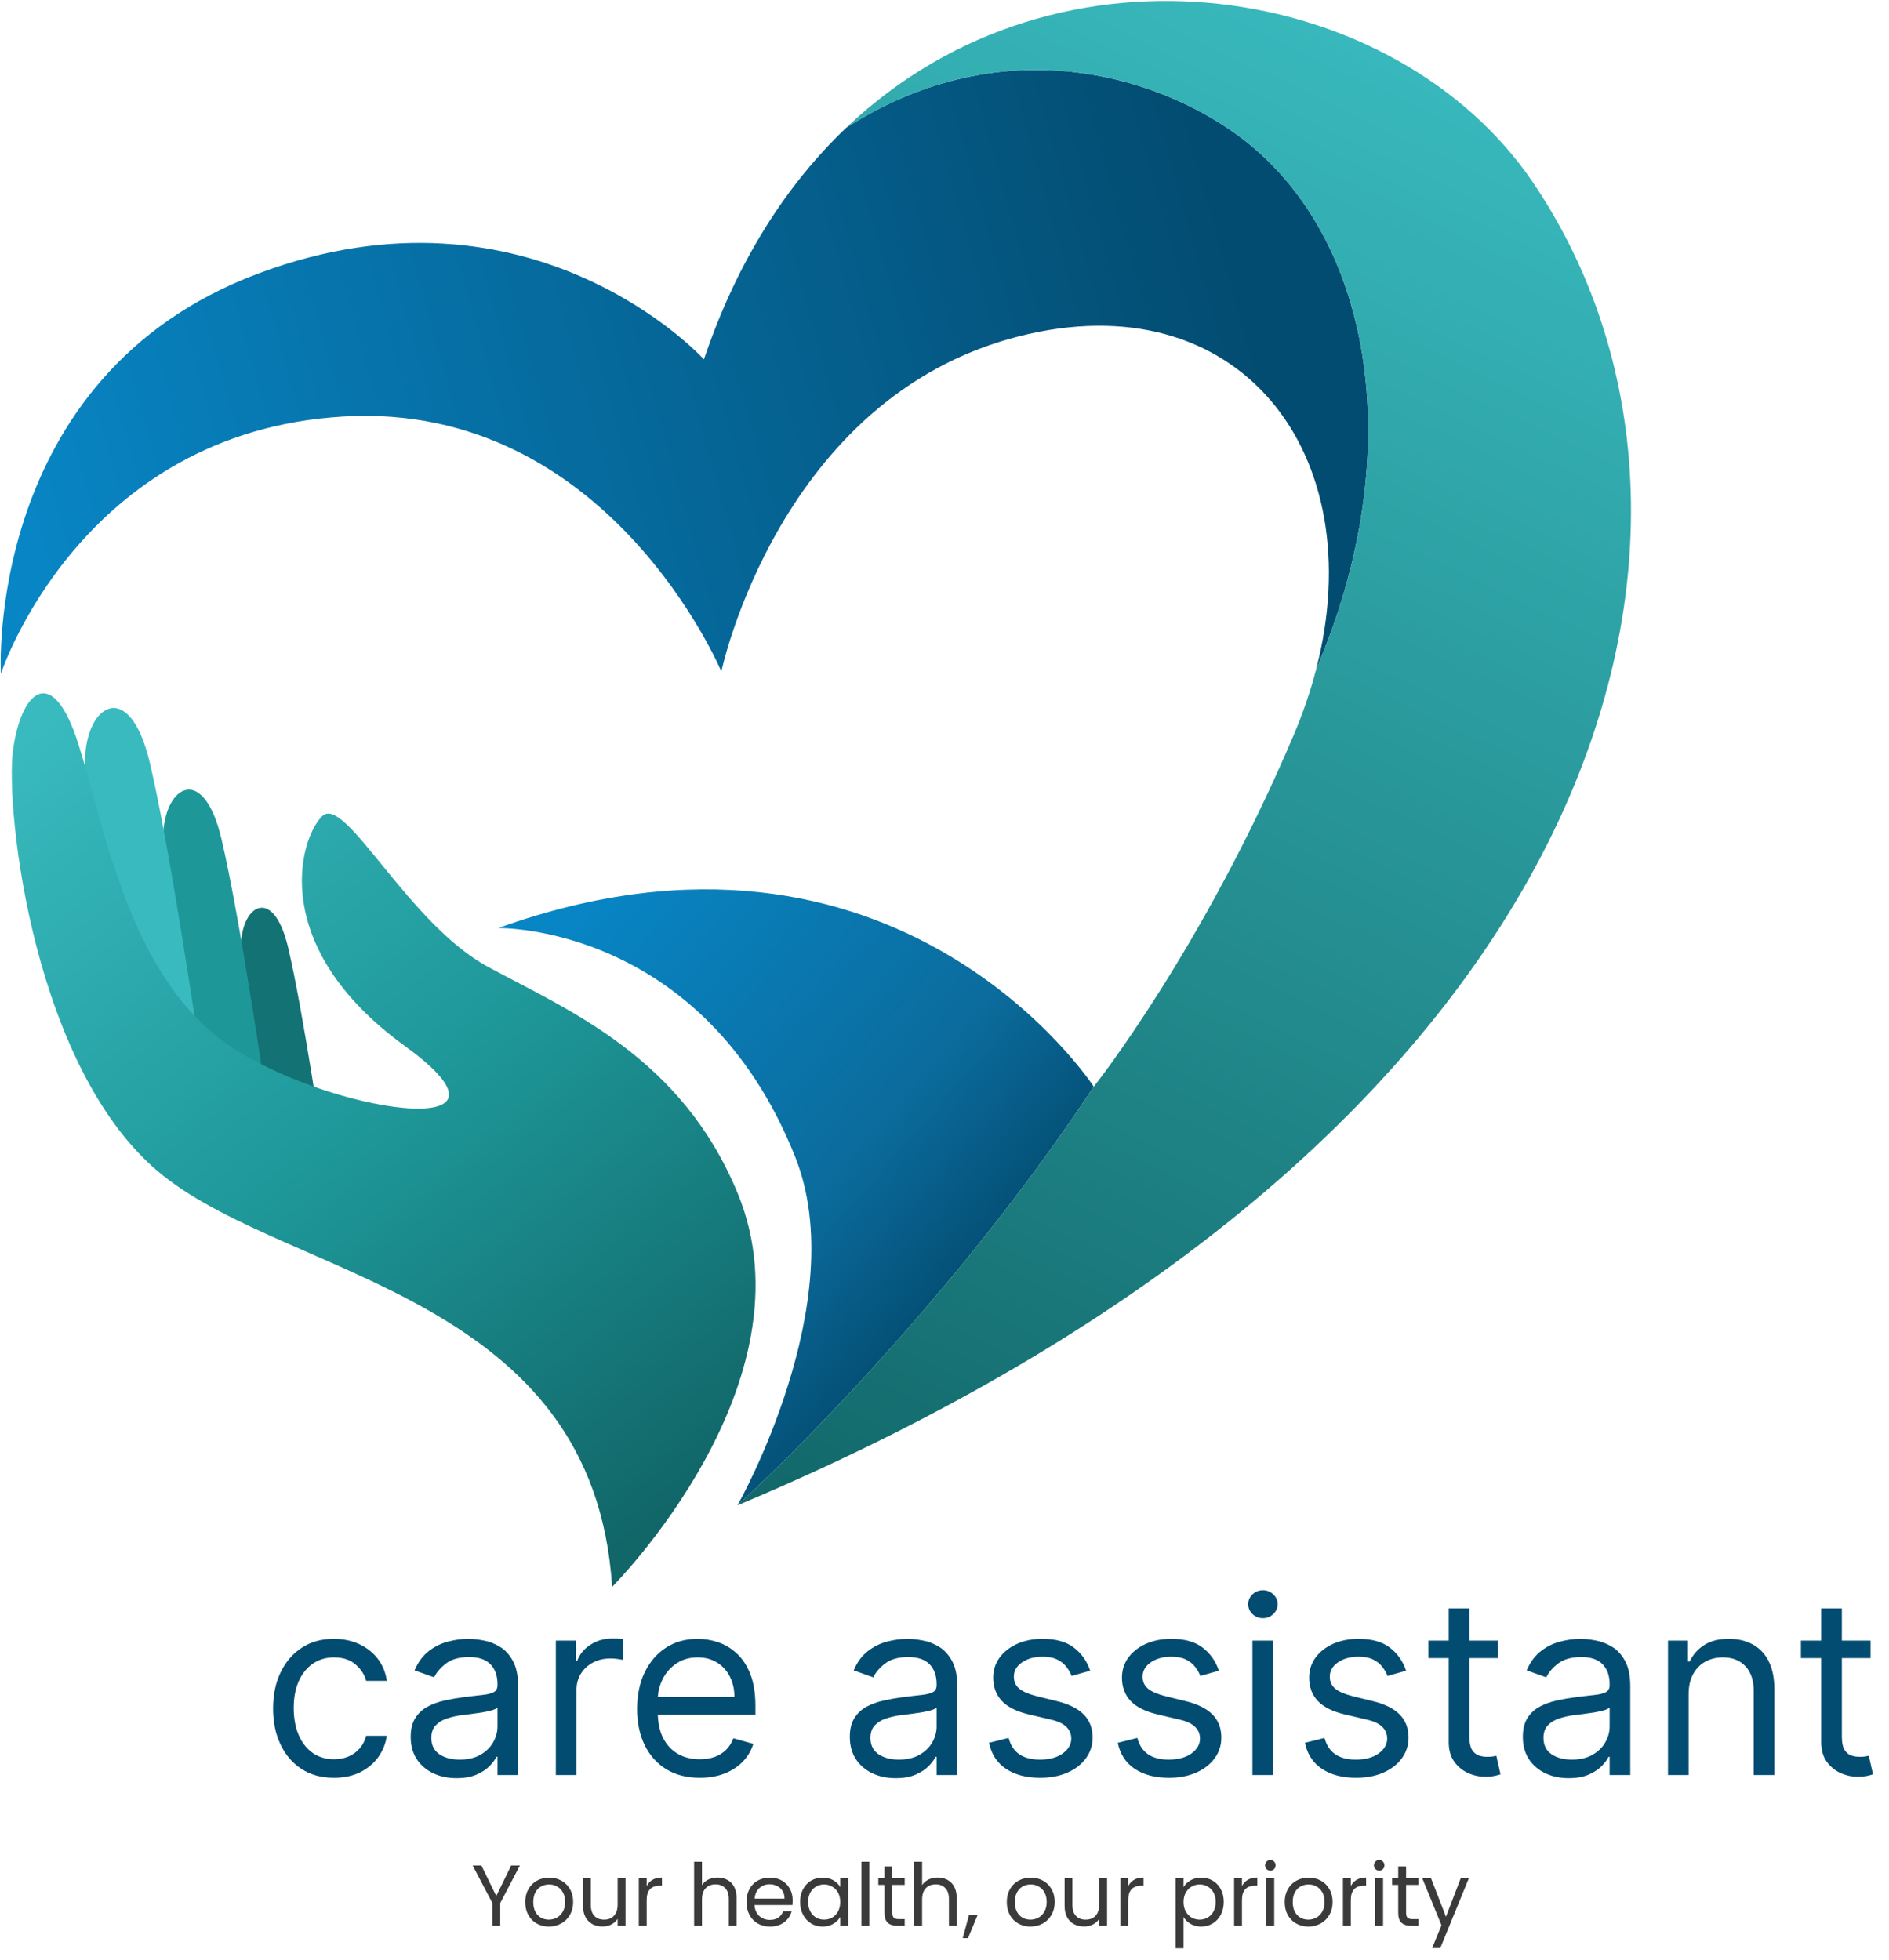 <svg width="345" height="358" viewBox="0 0 345 358" fill="none" xmlns="http://www.w3.org/2000/svg">
<path d="M44.015 173.574C43.696 165.556 49.838 161.284 52.622 173.045C55.407 184.806 59.211 211.065 59.211 211.065C59.211 211.065 44.475 208.471 44.634 207.424C44.793 206.376 44.015 173.574 44.015 173.574Z" fill="#137274"/>
<path d="M29.806 153.84C29.412 143.938 36.997 138.662 40.437 153.187C43.876 167.712 48.574 200.143 48.574 200.143C48.574 200.143 30.374 196.94 30.571 195.646C30.767 194.353 29.806 153.84 29.806 153.84Z" fill="#1E9799"/>
<path d="M15.538 140.004C15.1 128.995 23.533 123.129 27.357 139.278C31.181 155.427 36.404 191.482 36.404 191.482C36.404 191.482 12.191 166.502 12.41 165.063C12.627 163.625 15.538 140.004 15.538 140.004Z" fill="#39BABE"/>
<path d="M111.796 289.824C108.413 236.702 53.467 233.556 29.792 214.715C6.117 195.874 0.916 147.789 2.379 136.992C3.842 126.195 9.571 120.876 14.332 135.945C19.093 151.014 23.536 178.155 41.496 190.691C59.457 203.227 98.931 209.153 73.943 191.038C48.955 172.923 54.628 153.231 58.825 149.078C63.021 144.925 74.389 168.63 89.199 176.625C104.009 184.619 124.487 193.08 134.736 217.969C149 252.607 111.796 289.824 111.796 289.824Z" fill="url(#paint0_linear_6_25)"/>
<path d="M224.679 23.73C208.333 12.581 181.191 6.204 154.551 23.332C143.75 33.612 134.667 47.548 128.565 65.629C128.565 65.629 97.247 31.179 47.138 49.97C-2.971 68.761 0.161 123.046 0.161 123.046C0.161 123.046 14.573 78.84 62.797 76.069C111.119 73.292 131.745 122.649 131.745 122.649C131.745 122.649 142.245 72.615 185.982 61.453C226.31 51.161 250.579 82.828 240.375 122.25C257.713 82.07 250.651 41.444 224.679 23.73Z" fill="url(#paint1_linear_6_25)"/>
<path d="M199.761 198.474C199.761 198.474 163.898 143.267 90.983 169.501C90.983 169.501 128.245 168.718 145.219 211.259C155.778 237.721 134.698 274.928 134.698 274.928C134.698 274.928 170.665 242.457 199.761 198.474Z" fill="url(#paint2_linear_6_25)"/>
<path d="M279.936 33.267C255.272 -3.089 193.64 -13.87 154.551 23.332C181.19 6.203 208.333 12.581 224.679 23.73C250.651 41.444 257.713 82.07 240.375 122.25C239.361 126.165 238.013 130.156 236.301 134.191C219.635 173.475 199.761 198.474 199.761 198.474C170.665 242.457 134.698 274.928 134.698 274.928C295.847 207.281 322.237 95.622 279.936 33.267Z" fill="url(#paint3_linear_6_25)"/>
<path d="M60.995 324.697C58.694 324.697 56.712 324.154 55.05 323.067C53.389 321.98 52.11 320.483 51.215 318.576C50.32 316.67 49.873 314.491 49.873 312.041C49.873 309.548 50.331 307.348 51.247 305.441C52.174 303.523 53.463 302.026 55.114 300.95C56.776 299.864 58.715 299.32 60.931 299.32C62.657 299.32 64.212 299.64 65.597 300.279C66.982 300.918 68.117 301.813 69.001 302.964C69.885 304.114 70.434 305.457 70.647 306.991H66.876C66.588 305.872 65.949 304.882 64.958 304.019C63.978 303.145 62.657 302.708 60.995 302.708C59.525 302.708 58.236 303.092 57.128 303.859C56.031 304.615 55.173 305.686 54.555 307.071C53.948 308.445 53.644 310.059 53.644 311.913C53.644 313.809 53.943 315.46 54.539 316.867C55.146 318.273 55.999 319.365 57.096 320.143C58.204 320.92 59.504 321.309 60.995 321.309C61.975 321.309 62.865 321.139 63.664 320.798C64.463 320.457 65.139 319.967 65.693 319.328C66.247 318.688 66.641 317.921 66.876 317.026H70.647C70.434 318.475 69.907 319.78 69.065 320.942C68.234 322.092 67.132 323.008 65.757 323.69C64.394 324.361 62.806 324.697 60.995 324.697ZM83.383 324.761C81.828 324.761 80.416 324.468 79.148 323.882C77.881 323.285 76.874 322.428 76.128 321.309C75.382 320.18 75.01 318.816 75.01 317.218C75.01 315.812 75.287 314.672 75.841 313.798C76.395 312.914 77.135 312.222 78.062 311.721C78.989 311.22 80.011 310.847 81.13 310.602C82.259 310.347 83.394 310.144 84.534 309.995C86.025 309.803 87.234 309.66 88.161 309.564C89.099 309.457 89.781 309.281 90.207 309.036C90.644 308.791 90.862 308.365 90.862 307.758V307.63C90.862 306.053 90.43 304.828 89.567 303.955C88.715 303.081 87.421 302.644 85.684 302.644C83.884 302.644 82.472 303.038 81.45 303.827C80.427 304.615 79.708 305.457 79.292 306.352L75.713 305.073C76.352 303.582 77.204 302.421 78.27 301.59C79.346 300.748 80.517 300.162 81.785 299.832C83.064 299.491 84.321 299.32 85.556 299.32C86.345 299.32 87.25 299.416 88.273 299.608C89.306 299.789 90.303 300.167 91.261 300.743C92.231 301.318 93.035 302.186 93.674 303.347C94.314 304.509 94.633 306.064 94.633 308.014V324.185H90.862V320.862H90.67C90.415 321.394 89.988 321.964 89.392 322.571C88.795 323.179 88.001 323.695 87.011 324.122C86.02 324.548 84.811 324.761 83.383 324.761ZM83.959 321.373C85.45 321.373 86.707 321.08 87.73 320.494C88.763 319.908 89.541 319.152 90.063 318.225C90.596 317.298 90.862 316.323 90.862 315.301V311.849C90.702 312.041 90.351 312.216 89.807 312.376C89.275 312.525 88.657 312.658 87.954 312.776C87.261 312.882 86.585 312.978 85.924 313.063C85.274 313.138 84.747 313.202 84.342 313.255C83.362 313.383 82.446 313.591 81.594 313.878C80.752 314.155 80.07 314.576 79.548 315.141C79.037 315.695 78.781 316.451 78.781 317.41C78.781 318.72 79.266 319.711 80.235 320.382C81.215 321.043 82.456 321.373 83.959 321.373ZM101.517 324.185V299.64H105.16V303.347H105.416C105.863 302.133 106.673 301.147 107.845 300.391C109.017 299.635 110.338 299.257 111.808 299.257C112.085 299.257 112.431 299.262 112.847 299.272C113.262 299.283 113.576 299.299 113.789 299.32V303.156C113.662 303.124 113.369 303.076 112.91 303.012C112.463 302.937 111.989 302.9 111.488 302.9C110.295 302.9 109.23 303.15 108.292 303.651C107.365 304.141 106.63 304.823 106.087 305.696C105.554 306.559 105.288 307.545 105.288 308.653V324.185H101.517ZM127.804 324.697C125.439 324.697 123.399 324.175 121.684 323.131C119.979 322.076 118.663 320.606 117.736 318.72C116.82 316.824 116.362 314.619 116.362 312.105C116.362 309.59 116.82 307.374 117.736 305.457C118.663 303.529 119.952 302.026 121.604 300.95C123.266 299.864 125.205 299.32 127.42 299.32C128.699 299.32 129.961 299.533 131.208 299.96C132.454 300.386 133.589 301.078 134.611 302.037C135.634 302.985 136.449 304.242 137.056 305.808C137.664 307.374 137.967 309.303 137.967 311.593V313.191H119.047V309.931H134.132C134.132 308.546 133.855 307.31 133.301 306.224C132.758 305.137 131.98 304.28 130.968 303.651C129.967 303.022 128.784 302.708 127.42 302.708C125.918 302.708 124.619 303.081 123.521 303.827C122.435 304.562 121.598 305.521 121.012 306.703C120.426 307.886 120.133 309.154 120.133 310.507V312.68C120.133 314.533 120.453 316.105 121.092 317.394C121.742 318.672 122.642 319.647 123.793 320.318C124.944 320.979 126.281 321.309 127.804 321.309C128.795 321.309 129.69 321.171 130.489 320.894C131.298 320.606 131.996 320.18 132.582 319.615C133.168 319.04 133.621 318.326 133.94 317.474L137.584 318.497C137.2 319.732 136.556 320.819 135.65 321.757C134.745 322.683 133.626 323.408 132.294 323.93C130.963 324.441 129.466 324.697 127.804 324.697ZM163.583 324.761C162.028 324.761 160.616 324.468 159.349 323.882C158.081 323.285 157.074 322.428 156.328 321.309C155.583 320.18 155.21 318.816 155.21 317.218C155.21 315.812 155.487 314.672 156.041 313.798C156.595 312.914 157.335 312.222 158.262 311.721C159.189 311.22 160.212 310.847 161.33 310.602C162.459 310.347 163.594 310.144 164.734 309.995C166.225 309.803 167.435 309.66 168.361 309.564C169.299 309.457 169.981 309.281 170.407 309.036C170.844 308.791 171.062 308.365 171.062 307.758V307.63C171.062 306.053 170.631 304.828 169.768 303.955C168.915 303.081 167.621 302.644 165.885 302.644C164.084 302.644 162.673 303.038 161.65 303.827C160.627 304.615 159.908 305.457 159.493 306.352L155.913 305.073C156.552 303.582 157.404 302.421 158.47 301.59C159.546 300.748 160.718 300.162 161.985 299.832C163.264 299.491 164.521 299.32 165.757 299.32C166.545 299.32 167.451 299.416 168.473 299.608C169.507 299.789 170.503 300.167 171.462 300.743C172.431 301.318 173.235 302.186 173.875 303.347C174.514 304.509 174.833 306.064 174.833 308.014V324.185H171.062V320.862H170.87C170.615 321.394 170.189 321.964 169.592 322.571C168.995 323.179 168.202 323.695 167.211 324.122C166.22 324.548 165.011 324.761 163.583 324.761ZM164.159 321.373C165.65 321.373 166.907 321.08 167.93 320.494C168.963 319.908 169.741 319.152 170.263 318.225C170.796 317.298 171.062 316.323 171.062 315.301V311.849C170.902 312.041 170.551 312.216 170.007 312.376C169.475 312.525 168.857 312.658 168.154 312.776C167.461 312.882 166.785 312.978 166.124 313.063C165.474 313.138 164.947 313.202 164.542 313.255C163.562 313.383 162.646 313.591 161.794 313.878C160.952 314.155 160.27 314.576 159.748 315.141C159.237 315.695 158.981 316.451 158.981 317.41C158.981 318.72 159.466 319.711 160.435 320.382C161.415 321.043 162.657 321.373 164.159 321.373ZM199.103 305.137L195.715 306.096C195.502 305.531 195.188 304.983 194.773 304.45C194.368 303.907 193.814 303.459 193.111 303.108C192.408 302.756 191.507 302.58 190.41 302.58C188.908 302.58 187.656 302.927 186.655 303.619C185.664 304.301 185.169 305.169 185.169 306.224C185.169 307.161 185.509 307.902 186.191 308.445C186.873 308.988 187.938 309.441 189.387 309.803L193.031 310.698C195.225 311.231 196.861 312.046 197.937 313.143C199.013 314.23 199.551 315.631 199.551 317.346C199.551 318.752 199.146 320.009 198.336 321.117C197.537 322.225 196.419 323.099 194.98 323.738C193.542 324.377 191.87 324.697 189.963 324.697C187.459 324.697 185.387 324.154 183.746 323.067C182.106 321.98 181.067 320.393 180.63 318.305L184.21 317.41C184.551 318.731 185.195 319.722 186.143 320.382C187.102 321.043 188.354 321.373 189.899 321.373C191.656 321.373 193.052 321 194.085 320.254C195.129 319.498 195.652 318.592 195.652 317.538C195.652 316.685 195.353 315.972 194.757 315.396C194.16 314.81 193.244 314.374 192.008 314.086L187.917 313.127C185.669 312.595 184.018 311.769 182.963 310.65C181.919 309.521 181.397 308.109 181.397 306.416C181.397 305.031 181.786 303.806 182.564 302.74C183.352 301.675 184.423 300.839 185.776 300.231C187.139 299.624 188.684 299.32 190.41 299.32C192.839 299.32 194.746 299.853 196.131 300.918C197.527 301.984 198.517 303.39 199.103 305.137ZM222.614 305.137L219.226 306.096C219.013 305.531 218.699 304.983 218.283 304.45C217.879 303.907 217.325 303.459 216.621 303.108C215.918 302.756 215.018 302.58 213.921 302.58C212.419 302.58 211.167 302.927 210.165 303.619C209.175 304.301 208.679 305.169 208.679 306.224C208.679 307.161 209.02 307.902 209.702 308.445C210.384 308.988 211.449 309.441 212.898 309.803L216.542 310.698C218.736 311.231 220.371 312.046 221.447 313.143C222.523 314.23 223.061 315.631 223.061 317.346C223.061 318.752 222.657 320.009 221.847 321.117C221.048 322.225 219.929 323.099 218.491 323.738C217.053 324.377 215.38 324.697 213.473 324.697C210.97 324.697 208.898 324.154 207.257 323.067C205.616 321.98 204.578 320.393 204.141 318.305L207.72 317.41C208.061 318.731 208.706 319.722 209.654 320.382C210.613 321.043 211.865 321.373 213.409 321.373C215.167 321.373 216.563 321 217.596 320.254C218.64 319.498 219.162 318.592 219.162 317.538C219.162 316.685 218.864 315.972 218.267 315.396C217.671 314.81 216.755 314.374 215.519 314.086L211.428 313.127C209.18 312.595 207.529 311.769 206.474 310.65C205.43 309.521 204.908 308.109 204.908 306.416C204.908 305.031 205.297 303.806 206.075 302.74C206.863 301.675 207.934 300.839 209.287 300.231C210.65 299.624 212.195 299.32 213.921 299.32C216.35 299.32 218.257 299.853 219.642 300.918C221.037 301.984 222.028 303.39 222.614 305.137ZM228.738 324.185V299.64H232.51V324.185H228.738ZM230.656 295.549C229.921 295.549 229.287 295.299 228.754 294.798C228.232 294.297 227.971 293.695 227.971 292.992C227.971 292.289 228.232 291.687 228.754 291.187C229.287 290.686 229.921 290.435 230.656 290.435C231.391 290.435 232.02 290.686 232.542 291.187C233.074 291.687 233.341 292.289 233.341 292.992C233.341 293.695 233.074 294.297 232.542 294.798C232.02 295.299 231.391 295.549 230.656 295.549ZM256.803 305.137L253.416 306.096C253.203 305.531 252.888 304.983 252.473 304.45C252.068 303.907 251.514 303.459 250.811 303.108C250.108 302.756 249.208 302.58 248.11 302.58C246.608 302.58 245.356 302.927 244.355 303.619C243.364 304.301 242.869 305.169 242.869 306.224C242.869 307.161 243.21 307.902 243.891 308.445C244.573 308.988 245.639 309.441 247.088 309.803L250.731 310.698C252.926 311.231 254.561 312.046 255.637 313.143C256.713 314.23 257.251 315.631 257.251 317.346C257.251 318.752 256.846 320.009 256.036 321.117C255.237 322.225 254.119 323.099 252.681 323.738C251.242 324.377 249.57 324.697 247.663 324.697C245.159 324.697 243.087 324.154 241.447 323.067C239.806 321.98 238.767 320.393 238.33 318.305L241.91 317.41C242.251 318.731 242.895 319.722 243.844 320.382C244.802 321.043 246.054 321.373 247.599 321.373C249.357 321.373 250.752 321 251.786 320.254C252.83 319.498 253.352 318.592 253.352 317.538C253.352 316.685 253.053 315.972 252.457 315.396C251.86 314.81 250.944 314.374 249.708 314.086L245.617 313.127C243.369 312.595 241.718 311.769 240.664 310.65C239.619 309.521 239.097 308.109 239.097 306.416C239.097 305.031 239.486 303.806 240.264 302.74C241.052 301.675 242.123 300.839 243.476 300.231C244.84 299.624 246.384 299.32 248.11 299.32C250.539 299.32 252.446 299.853 253.831 300.918C255.227 301.984 256.217 303.39 256.803 305.137ZM273.603 299.64V302.836H260.882V299.64H273.603ZM264.59 293.759H268.361V317.154C268.361 318.22 268.516 319.019 268.824 319.551C269.144 320.073 269.549 320.425 270.039 320.606C270.54 320.776 271.067 320.862 271.621 320.862C272.036 320.862 272.377 320.84 272.644 320.798C272.91 320.744 273.123 320.702 273.283 320.67L274.05 324.058C273.794 324.154 273.437 324.249 272.979 324.345C272.521 324.452 271.941 324.505 271.237 324.505C270.172 324.505 269.128 324.276 268.105 323.818C267.093 323.36 266.252 322.662 265.58 321.725C264.92 320.787 264.59 319.605 264.59 318.177V293.759ZM286.498 324.761C284.943 324.761 283.531 324.468 282.264 323.882C280.996 323.285 279.989 322.428 279.243 321.309C278.498 320.18 278.125 318.816 278.125 317.218C278.125 315.812 278.402 314.672 278.956 313.798C279.51 312.914 280.25 312.222 281.177 311.721C282.104 311.22 283.127 310.847 284.245 310.602C285.375 310.347 286.509 310.144 287.649 309.995C289.141 309.803 290.35 309.66 291.277 309.564C292.214 309.457 292.896 309.281 293.322 309.036C293.759 308.791 293.977 308.365 293.977 307.758V307.63C293.977 306.053 293.546 304.828 292.683 303.955C291.83 303.081 290.536 302.644 288.8 302.644C286.999 302.644 285.588 303.038 284.565 303.827C283.542 304.615 282.823 305.457 282.408 306.352L278.828 305.073C279.467 303.582 280.319 302.421 281.385 301.59C282.461 300.748 283.633 300.162 284.9 299.832C286.179 299.491 287.436 299.32 288.672 299.32C289.46 299.32 290.366 299.416 291.388 299.608C292.422 299.789 293.418 300.167 294.377 300.743C295.346 301.318 296.15 302.186 296.79 303.347C297.429 304.509 297.748 306.064 297.748 308.014V324.185H293.977V320.862H293.785C293.53 321.394 293.104 321.964 292.507 322.571C291.91 323.179 291.117 323.695 290.126 324.122C289.135 324.548 287.926 324.761 286.498 324.761ZM287.074 321.373C288.565 321.373 289.822 321.08 290.845 320.494C291.878 319.908 292.656 319.152 293.178 318.225C293.711 317.298 293.977 316.323 293.977 315.301V311.849C293.817 312.041 293.466 312.216 292.922 312.376C292.39 312.525 291.772 312.658 291.069 312.776C290.376 312.882 289.7 312.978 289.039 313.063C288.389 313.138 287.862 313.202 287.457 313.255C286.477 313.383 285.561 313.591 284.709 313.878C283.867 314.155 283.185 314.576 282.663 315.141C282.152 315.695 281.896 316.451 281.896 317.41C281.896 318.72 282.381 319.711 283.35 320.382C284.33 321.043 285.572 321.373 287.074 321.373ZM308.403 309.42V324.185H304.632V299.64H308.275V303.475H308.595C309.17 302.229 310.044 301.227 311.216 300.471C312.388 299.704 313.9 299.32 315.754 299.32C317.416 299.32 318.87 299.661 320.117 300.343C321.363 301.014 322.333 302.037 323.025 303.411C323.717 304.775 324.064 306.501 324.064 308.589V324.185H320.292V308.845C320.292 306.916 319.792 305.414 318.79 304.338C317.789 303.252 316.415 302.708 314.667 302.708C313.464 302.708 312.388 302.969 311.439 303.491C310.502 304.013 309.762 304.775 309.218 305.776C308.675 306.778 308.403 307.992 308.403 309.42ZM341.63 299.64V302.836H328.91V299.64H341.63ZM332.617 293.759H336.388V317.154C336.388 318.22 336.543 319.019 336.852 319.551C337.171 320.073 337.576 320.425 338.066 320.606C338.567 320.776 339.094 320.862 339.648 320.862C340.064 320.862 340.405 320.84 340.671 320.798C340.937 320.744 341.15 320.702 341.31 320.67L342.077 324.058C341.822 324.154 341.465 324.249 341.007 324.345C340.549 324.452 339.968 324.505 339.265 324.505C338.199 324.505 337.155 324.276 336.133 323.818C335.121 323.36 334.279 322.662 333.608 321.725C332.947 320.787 332.617 319.605 332.617 318.177V293.759Z" fill="#034C71"/>
<path d="M94.95 340.714L91.365 347.568V351.722H89.928V347.568L86.327 340.714H87.922L90.638 346.289L93.355 340.714H94.95ZM100.24 351.864C99.429 351.864 98.692 351.679 98.029 351.311C97.376 350.943 96.86 350.421 96.481 349.748C96.113 349.063 95.928 348.274 95.928 347.379C95.928 346.494 96.118 345.715 96.497 345.042C96.887 344.357 97.413 343.836 98.076 343.478C98.74 343.11 99.482 342.925 100.303 342.925C101.124 342.925 101.866 343.11 102.53 343.478C103.193 343.836 103.714 344.352 104.093 345.026C104.483 345.7 104.677 346.484 104.677 347.379C104.677 348.274 104.477 349.063 104.077 349.748C103.688 350.421 103.156 350.943 102.482 351.311C101.808 351.679 101.061 351.864 100.24 351.864ZM100.24 350.6C100.756 350.6 101.24 350.479 101.693 350.237C102.145 349.995 102.509 349.632 102.782 349.147C103.067 348.663 103.209 348.074 103.209 347.379C103.209 346.684 103.072 346.094 102.798 345.61C102.524 345.126 102.166 344.768 101.724 344.536C101.282 344.294 100.803 344.173 100.287 344.173C99.761 344.173 99.276 344.294 98.834 344.536C98.403 344.768 98.055 345.126 97.792 345.61C97.529 346.094 97.397 346.684 97.397 347.379C97.397 348.084 97.523 348.679 97.776 349.163C98.039 349.648 98.387 350.011 98.819 350.253C99.25 350.485 99.724 350.6 100.24 350.6ZM114.242 343.068V351.722H112.805V350.442C112.531 350.885 112.147 351.232 111.652 351.485C111.168 351.727 110.631 351.848 110.041 351.848C109.367 351.848 108.762 351.711 108.225 351.437C107.688 351.153 107.262 350.732 106.946 350.174C106.641 349.616 106.488 348.937 106.488 348.137V343.068H107.909V347.947C107.909 348.8 108.125 349.458 108.557 349.921C108.988 350.374 109.578 350.6 110.325 350.6C111.094 350.6 111.699 350.363 112.141 349.89C112.584 349.416 112.805 348.726 112.805 347.821V343.068H114.242ZM118.105 344.473C118.358 343.978 118.716 343.594 119.179 343.32C119.653 343.046 120.227 342.91 120.9 342.91V344.394H120.521C118.911 344.394 118.105 345.268 118.105 347.016V351.722H116.668V343.068H118.105V344.473ZM131.065 342.91C131.718 342.91 132.307 343.052 132.834 343.336C133.36 343.61 133.771 344.026 134.066 344.584C134.371 345.142 134.524 345.821 134.524 346.621V351.722H133.102V346.826C133.102 345.963 132.886 345.305 132.455 344.852C132.023 344.389 131.434 344.157 130.686 344.157C129.928 344.157 129.323 344.394 128.87 344.868C128.428 345.342 128.207 346.031 128.207 346.937V351.722H126.77V340.035H128.207V344.299C128.491 343.857 128.88 343.515 129.375 343.273C129.881 343.031 130.444 342.91 131.065 342.91ZM144.767 347.063C144.767 347.337 144.751 347.626 144.72 347.931H137.803C137.855 348.784 138.145 349.453 138.671 349.937C139.208 350.411 139.856 350.648 140.614 350.648C141.235 350.648 141.751 350.506 142.161 350.221C142.582 349.927 142.877 349.537 143.046 349.053H144.593C144.362 349.884 143.898 350.564 143.204 351.09C142.509 351.606 141.645 351.864 140.614 351.864C139.793 351.864 139.056 351.679 138.403 351.311C137.761 350.943 137.255 350.421 136.887 349.748C136.518 349.063 136.334 348.274 136.334 347.379C136.334 346.484 136.513 345.7 136.871 345.026C137.229 344.352 137.729 343.836 138.371 343.478C139.024 343.11 139.771 342.925 140.614 342.925C141.435 342.925 142.161 343.104 142.793 343.462C143.425 343.82 143.909 344.315 144.246 344.947C144.593 345.568 144.767 346.273 144.767 347.063ZM143.283 346.763C143.283 346.215 143.162 345.747 142.919 345.357C142.677 344.957 142.346 344.657 141.924 344.457C141.514 344.247 141.056 344.141 140.551 344.141C139.824 344.141 139.203 344.373 138.687 344.836C138.182 345.299 137.892 345.942 137.819 346.763H143.283ZM146.127 347.363C146.127 346.479 146.306 345.705 146.664 345.042C147.022 344.368 147.511 343.847 148.133 343.478C148.764 343.11 149.464 342.925 150.233 342.925C150.991 342.925 151.649 343.089 152.207 343.415C152.765 343.741 153.181 344.152 153.455 344.647V343.068H154.907V351.722H153.455V350.111C153.17 350.616 152.744 351.037 152.175 351.374C151.617 351.701 150.965 351.864 150.217 351.864C149.449 351.864 148.754 351.674 148.133 351.295C147.511 350.916 147.022 350.385 146.664 349.7C146.306 349.016 146.127 348.237 146.127 347.363ZM153.455 347.379C153.455 346.726 153.323 346.158 153.06 345.673C152.797 345.189 152.439 344.82 151.986 344.568C151.544 344.305 151.054 344.173 150.517 344.173C149.98 344.173 149.491 344.299 149.049 344.552C148.606 344.805 148.254 345.173 147.99 345.657C147.727 346.142 147.596 346.71 147.596 347.363C147.596 348.026 147.727 348.605 147.99 349.1C148.254 349.584 148.606 349.958 149.049 350.221C149.491 350.474 149.98 350.6 150.517 350.6C151.054 350.6 151.544 350.474 151.986 350.221C152.439 349.958 152.797 349.584 153.06 349.1C153.323 348.605 153.455 348.032 153.455 347.379ZM158.773 340.035V351.722H157.336V340.035H158.773ZM162.975 344.252V349.353C162.975 349.774 163.065 350.074 163.244 350.253C163.423 350.421 163.733 350.506 164.175 350.506H165.233V351.722H163.939C163.138 351.722 162.538 351.537 162.138 351.169C161.738 350.8 161.538 350.195 161.538 349.353V344.252H160.417V343.068H161.538V340.888H162.975V343.068H165.233V344.252H162.975ZM171.27 342.91C171.923 342.91 172.512 343.052 173.039 343.336C173.565 343.61 173.976 344.026 174.271 344.584C174.576 345.142 174.729 345.821 174.729 346.621V351.722H173.307V346.826C173.307 345.963 173.091 345.305 172.66 344.852C172.228 344.389 171.639 344.157 170.891 344.157C170.133 344.157 169.528 344.394 169.075 344.868C168.633 345.342 168.412 346.031 168.412 346.937V351.722H166.975V340.035H168.412V344.299C168.696 343.857 169.086 343.515 169.58 343.273C170.086 343.031 170.649 342.91 171.27 342.91ZM178.561 349.732L176.792 353.98H175.829L176.981 349.732H178.561ZM188.191 351.864C187.381 351.864 186.644 351.679 185.98 351.311C185.328 350.943 184.812 350.421 184.433 349.748C184.064 349.063 183.88 348.274 183.88 347.379C183.88 346.494 184.07 345.715 184.449 345.042C184.838 344.357 185.364 343.836 186.028 343.478C186.691 343.11 187.433 342.925 188.254 342.925C189.076 342.925 189.818 343.11 190.481 343.478C191.144 343.836 191.666 344.352 192.045 345.026C192.434 345.7 192.629 346.484 192.629 347.379C192.629 348.274 192.429 349.063 192.029 349.748C191.639 350.421 191.108 350.943 190.434 351.311C189.76 351.679 189.012 351.864 188.191 351.864ZM188.191 350.6C188.707 350.6 189.191 350.479 189.644 350.237C190.097 349.995 190.46 349.632 190.734 349.147C191.018 348.663 191.16 348.074 191.16 347.379C191.16 346.684 191.023 346.094 190.75 345.61C190.476 345.126 190.118 344.768 189.676 344.536C189.234 344.294 188.755 344.173 188.239 344.173C187.712 344.173 187.228 344.294 186.786 344.536C186.354 344.768 186.007 345.126 185.743 345.61C185.48 346.094 185.349 346.684 185.349 347.379C185.349 348.084 185.475 348.679 185.728 349.163C185.991 349.648 186.338 350.011 186.77 350.253C187.202 350.485 187.675 350.6 188.191 350.6ZM202.193 343.068V351.722H200.756V350.442C200.482 350.885 200.098 351.232 199.603 351.485C199.119 351.727 198.582 351.848 197.993 351.848C197.319 351.848 196.713 351.711 196.177 351.437C195.64 351.153 195.213 350.732 194.897 350.174C194.592 349.616 194.439 348.937 194.439 348.137V343.068H195.861V347.947C195.861 348.8 196.076 349.458 196.508 349.921C196.94 350.374 197.529 350.6 198.277 350.6C199.045 350.6 199.651 350.363 200.093 349.89C200.535 349.416 200.756 348.726 200.756 347.821V343.068H202.193ZM206.057 344.473C206.309 343.978 206.667 343.594 207.131 343.32C207.604 343.046 208.178 342.91 208.852 342.91V344.394H208.473C206.862 344.394 206.057 345.268 206.057 347.016V351.722H204.62V343.068H206.057V344.473ZM216.158 344.663C216.442 344.168 216.864 343.757 217.422 343.431C217.99 343.094 218.648 342.925 219.396 342.925C220.164 342.925 220.859 343.11 221.48 343.478C222.112 343.847 222.607 344.368 222.965 345.042C223.323 345.705 223.502 346.479 223.502 347.363C223.502 348.237 223.323 349.016 222.965 349.7C222.607 350.385 222.112 350.916 221.48 351.295C220.859 351.674 220.164 351.864 219.396 351.864C218.659 351.864 218.006 351.701 217.437 351.374C216.879 351.037 216.453 350.621 216.158 350.127V355.828H214.721V343.068H216.158V344.663ZM222.033 347.363C222.033 346.71 221.901 346.142 221.638 345.657C221.375 345.173 221.017 344.805 220.564 344.552C220.122 344.299 219.632 344.173 219.096 344.173C218.569 344.173 218.08 344.305 217.627 344.568C217.185 344.82 216.827 345.194 216.553 345.689C216.29 346.173 216.158 346.737 216.158 347.379C216.158 348.032 216.29 348.605 216.553 349.1C216.827 349.584 217.185 349.958 217.627 350.221C218.08 350.474 218.569 350.6 219.096 350.6C219.632 350.6 220.122 350.474 220.564 350.221C221.017 349.958 221.375 349.584 221.638 349.1C221.901 348.605 222.033 348.026 222.033 347.363ZM226.83 344.473C227.083 343.978 227.441 343.594 227.904 343.32C228.378 343.046 228.952 342.91 229.625 342.91V344.394H229.246C227.636 344.394 226.83 345.268 226.83 347.016V351.722H225.393V343.068H226.83V344.473ZM232.027 341.662C231.753 341.662 231.521 341.567 231.332 341.378C231.142 341.188 231.047 340.957 231.047 340.683C231.047 340.409 231.142 340.178 231.332 339.988C231.521 339.799 231.753 339.704 232.027 339.704C232.29 339.704 232.511 339.799 232.69 339.988C232.879 340.178 232.974 340.409 232.974 340.683C232.974 340.957 232.879 341.188 232.69 341.378C232.511 341.567 232.29 341.662 232.027 341.662ZM232.721 343.068V351.722H231.284V343.068H232.721ZM238.945 351.864C238.134 351.864 237.397 351.679 236.734 351.311C236.081 350.943 235.565 350.421 235.186 349.748C234.818 349.063 234.634 348.274 234.634 347.379C234.634 346.494 234.823 345.715 235.202 345.042C235.592 344.357 236.118 343.836 236.781 343.478C237.445 343.11 238.187 342.925 239.008 342.925C239.829 342.925 240.572 343.11 241.235 343.478C241.898 343.836 242.419 344.352 242.798 345.026C243.188 345.7 243.383 346.484 243.383 347.379C243.383 348.274 243.183 349.063 242.782 349.748C242.393 350.421 241.861 350.943 241.187 351.311C240.514 351.679 239.766 351.864 238.945 351.864ZM238.945 350.6C239.461 350.6 239.945 350.479 240.398 350.237C240.851 349.995 241.214 349.632 241.487 349.147C241.772 348.663 241.914 348.074 241.914 347.379C241.914 346.684 241.777 346.094 241.503 345.61C241.23 345.126 240.872 344.768 240.429 344.536C239.987 344.294 239.508 344.173 238.992 344.173C238.466 344.173 237.982 344.294 237.539 344.536C237.108 344.768 236.76 345.126 236.497 345.61C236.234 346.094 236.102 346.684 236.102 347.379C236.102 348.084 236.229 348.679 236.481 349.163C236.745 349.648 237.092 350.011 237.524 350.253C237.955 350.485 238.429 350.6 238.945 350.6ZM246.709 344.473C246.962 343.978 247.32 343.594 247.783 343.32C248.257 343.046 248.831 342.91 249.504 342.91V344.394H249.125C247.515 344.394 246.709 345.268 246.709 347.016V351.722H245.272V343.068H246.709V344.473ZM251.905 341.662C251.632 341.662 251.4 341.567 251.211 341.378C251.021 341.188 250.926 340.957 250.926 340.683C250.926 340.409 251.021 340.178 251.211 339.988C251.4 339.799 251.632 339.704 251.905 339.704C252.169 339.704 252.39 339.799 252.569 339.988C252.758 340.178 252.853 340.409 252.853 340.683C252.853 340.957 252.758 341.188 252.569 341.378C252.39 341.567 252.169 341.662 251.905 341.662ZM252.6 343.068V351.722H251.163V343.068H252.6ZM256.802 344.252V349.353C256.802 349.774 256.892 350.074 257.071 350.253C257.25 350.421 257.561 350.506 258.003 350.506H259.061V351.722H257.766C256.966 351.722 256.366 351.537 255.966 351.169C255.565 350.8 255.365 350.195 255.365 349.353V344.252H254.244V343.068H255.365V340.888H256.802V343.068H259.061V344.252H256.802ZM268.256 343.068L263.044 355.796H261.56L263.266 351.627L259.775 343.068H261.37L264.087 350.079L266.771 343.068H268.256Z" fill="#3A3A3A"/>
<defs>
<linearGradient id="paint0_linear_6_25" x1="13.804" y1="127.809" x2="126.468" y2="271.938" gradientUnits="userSpaceOnUse">
<stop stop-color="#39BABE"/>
<stop offset="0.517" stop-color="#1E9799"/>
<stop offset="1" stop-color="#116668"/>
</linearGradient>
<linearGradient id="paint1_linear_6_25" x1="12.727" y1="122.843" x2="228.92" y2="61.944" gradientUnits="userSpaceOnUse">
<stop stop-color="#0885C4"/>
<stop offset="1" stop-color="#034C71"/>
</linearGradient>
<linearGradient id="paint2_linear_6_25" x1="98.725" y1="175.123" x2="173.835" y2="241.097" gradientUnits="userSpaceOnUse">
<stop stop-color="#0885C4"/>
<stop offset="0.662" stop-color="#0B6C9D"/>
<stop offset="1" stop-color="#034C71"/>
</linearGradient>
<linearGradient id="paint3_linear_6_25" x1="258.066" y1="5.43" x2="130.177" y2="275.418" gradientUnits="userSpaceOnUse">
<stop stop-color="#39BABE"/>
<stop offset="1" stop-color="#116668"/>
</linearGradient>
</defs>
</svg>
